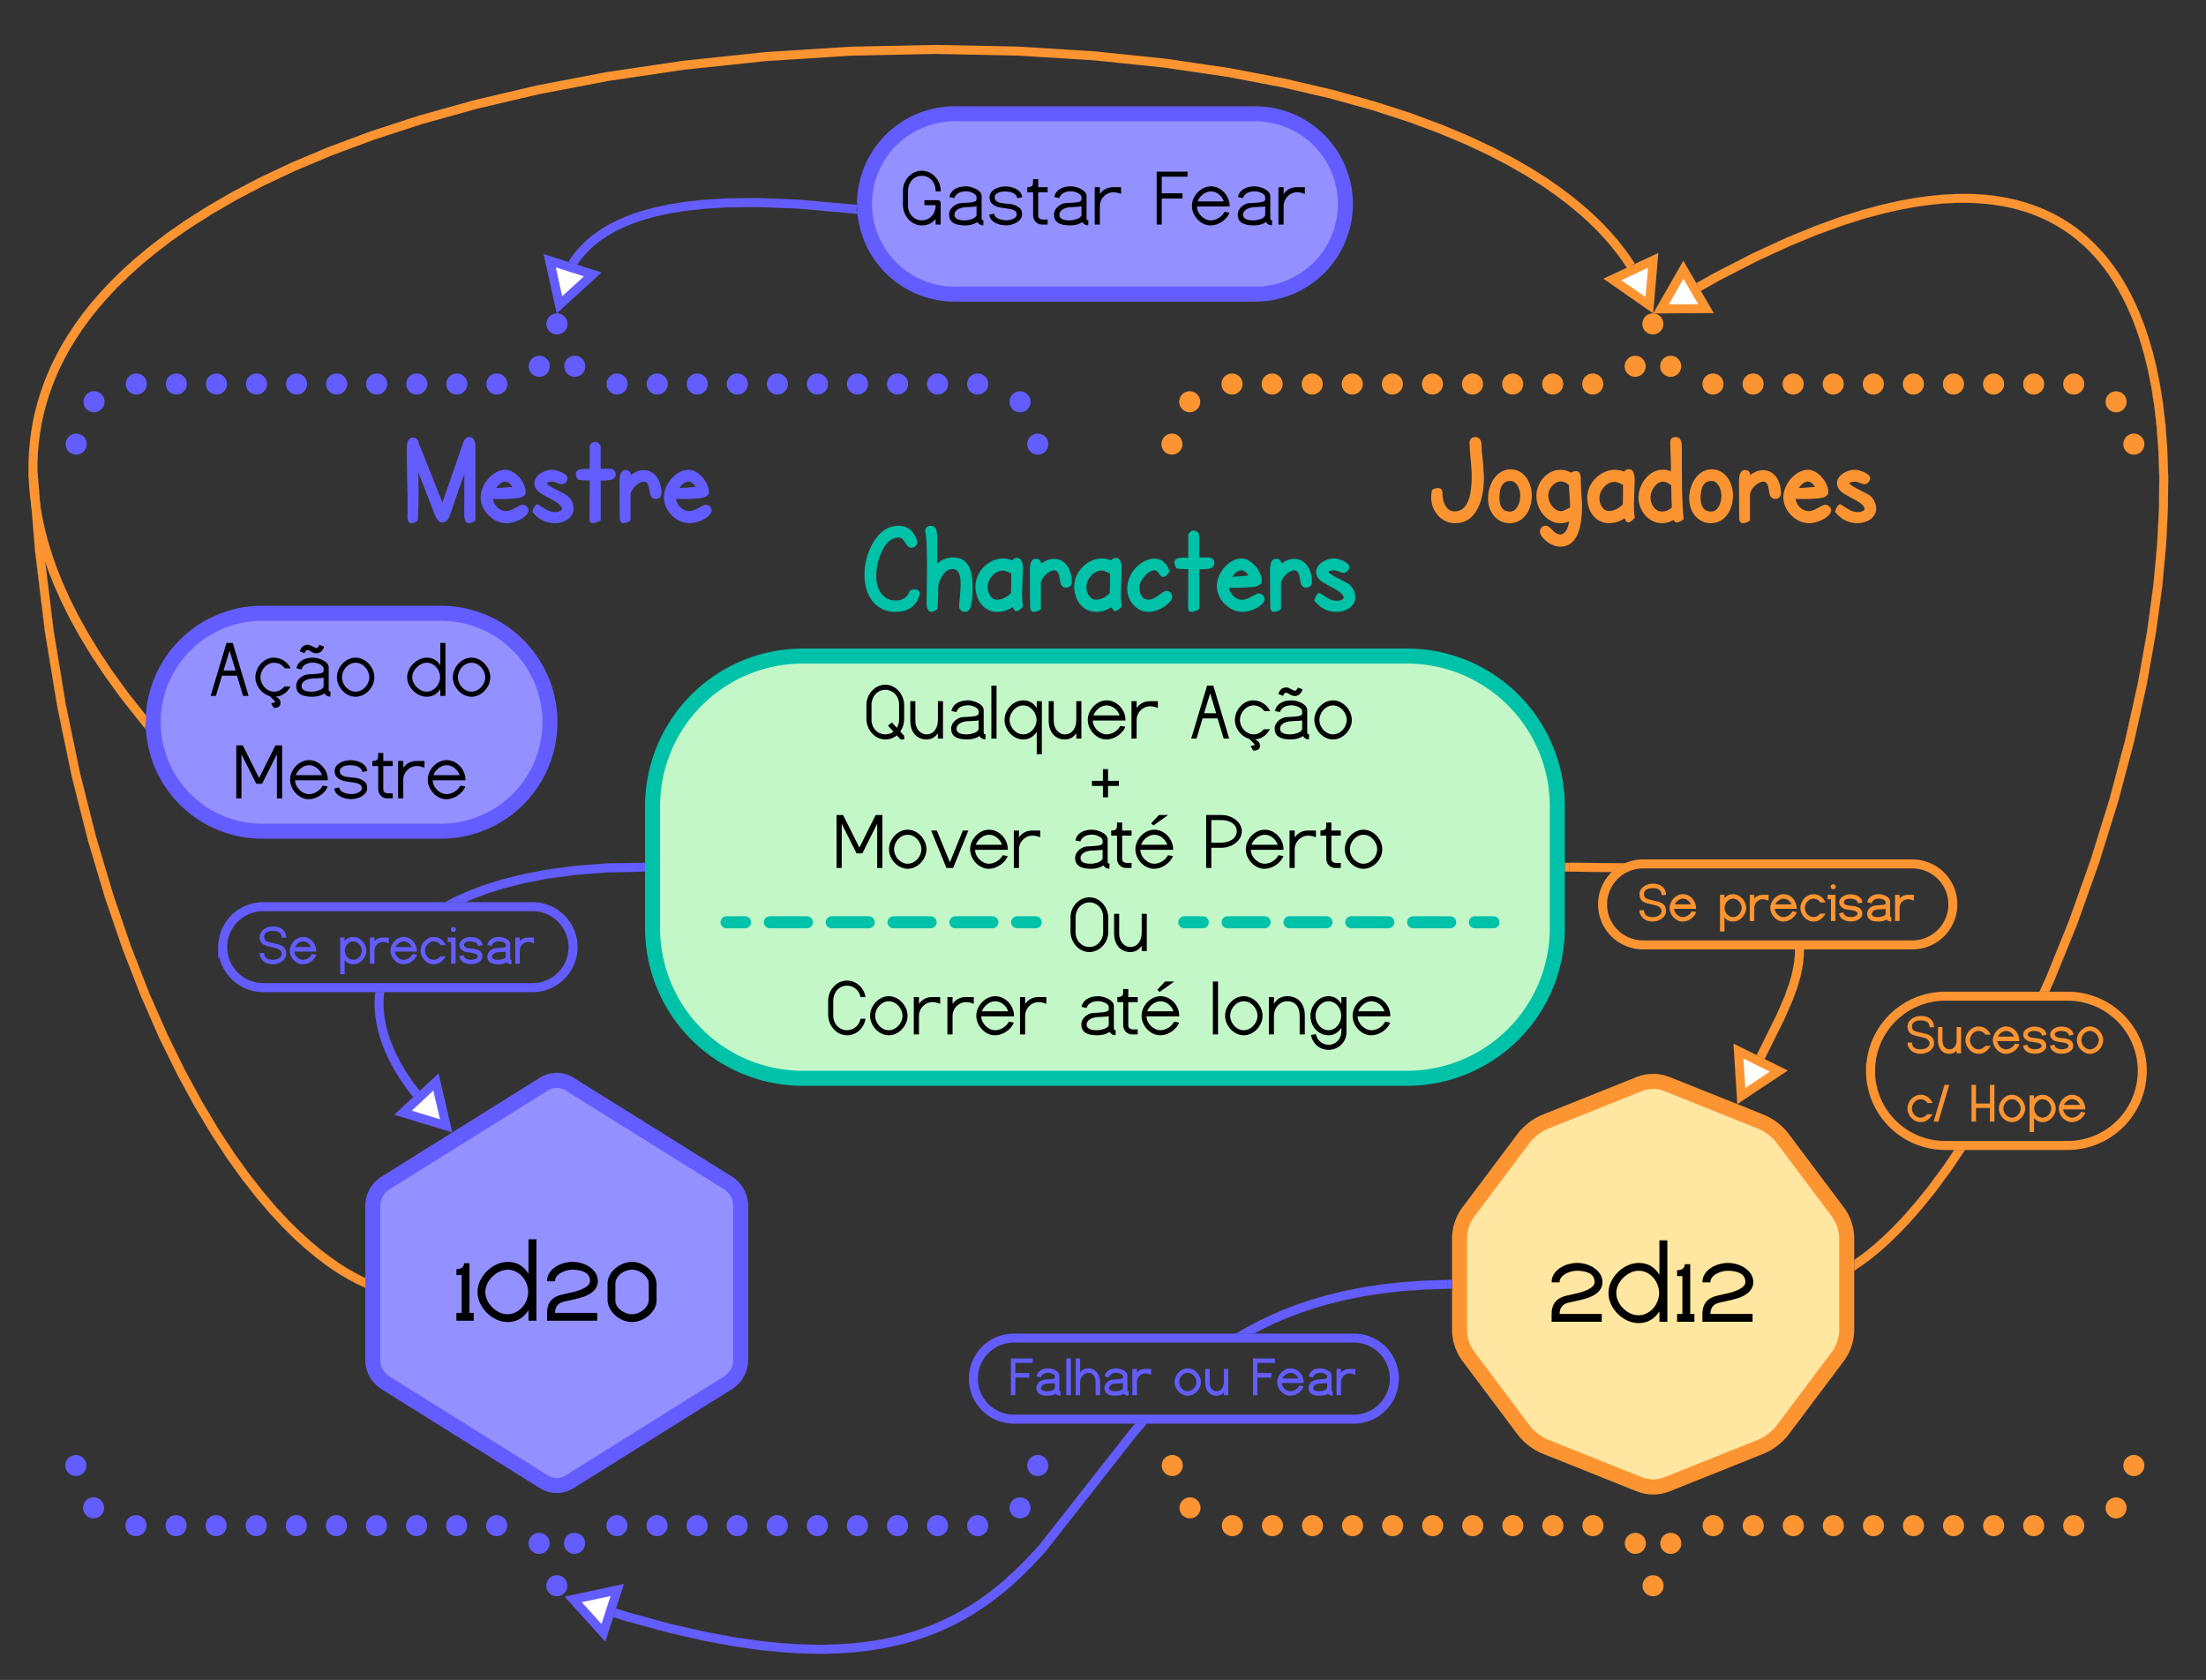 <svg xmlns="http://www.w3.org/2000/svg" xmlns:xlink="http://www.w3.org/1999/xlink" xmlns:lucid="lucid" width="734" height="559"><rect width="100%" height="100%" fill="#333333" stroke="none"/><g transform="translate(-1251 -808)" lucid:page-tab-id="0_0"><path d="M1276.24 1299.15a3.5 3.5 0 0 1-3.5-3.5 3.5 3.5 0 0 1 3.5-3.5 3.5 3.5 0 0 1 3.5 3.5 3.5 3.5 0 0 1-3.5 3.5m5.9 14.08a3.5 3.5 0 0 1-3.5-3.5 3.5 3.5 0 0 1 3.5-3.5 3.5 3.5 0 0 1 3.5 3.5 3.5 3.5 0 0 1-3.5 3.5m14.1 5.92a3.5 3.5 0 0 1-3.5-3.5 3.5 3.5 0 0 1 3.5-3.5 3.5 3.5 0 0 1 3.5 3.5 3.5 3.5 0 0 1-3.5 3.5m13.34 0a3.5 3.5 0 0 1-3.5-3.5 3.5 3.5 0 0 1 3.5-3.5 3.5 3.5 0 0 1 3.5 3.5 3.5 3.5 0 0 1-3.5 3.5m13.33 0a3.5 3.5 0 0 1-3.5-3.5 3.5 3.5 0 0 1 3.5-3.5 3.5 3.5 0 0 1 3.5 3.5 3.5 3.5 0 0 1-3.5 3.5m13.34 0a3.5 3.5 0 0 1-3.5-3.5 3.5 3.5 0 0 1 3.5-3.5 3.5 3.5 0 0 1 3.5 3.5 3.5 3.5 0 0 1-3.5 3.5m13.34 0a3.5 3.5 0 0 1-3.5-3.5 3.5 3.5 0 0 1 3.5-3.5 3.5 3.5 0 0 1 3.5 3.5 3.5 3.5 0 0 1-3.5 3.5m13.33 0a3.5 3.5 0 0 1-3.5-3.5 3.5 3.5 0 0 1 3.5-3.5 3.5 3.5 0 0 1 3.5 3.5 3.5 3.5 0 0 1-3.5 3.5m13.34 0a3.5 3.5 0 0 1-3.5-3.5 3.5 3.5 0 0 1 3.5-3.5 3.5 3.5 0 0 1 3.5 3.5 3.5 3.5 0 0 1-3.5 3.5m13.34 0a3.5 3.5 0 0 1-3.5-3.5 3.5 3.5 0 0 1 3.5-3.5 3.5 3.5 0 0 1 3.5 3.5 3.5 3.5 0 0 1-3.5 3.5m13.33 0a3.5 3.5 0 0 1-3.5-3.5 3.5 3.5 0 0 1 3.5-3.5 3.5 3.5 0 0 1 3.5 3.5 3.5 3.5 0 0 1-3.5 3.5m13.34 0a3.5 3.5 0 0 1-3.5-3.5 3.5 3.5 0 0 1 3.5-3.5 3.5 3.5 0 0 1 3.5 3.5 3.5 3.5 0 0 1-3.5 3.5m14.1 5.9a3.5 3.5 0 0 1-3.5-3.5 3.5 3.5 0 0 1 3.5-3.5 3.5 3.5 0 0 1 3.5 3.5 3.5 3.5 0 0 1-3.5 3.5m5.9 14.1a3.5 3.5 0 0 1-3.5-3.5 3.5 3.5 0 0 1 3.5-3.5 3.5 3.5 0 0 1 3.5 3.5 3.5 3.5 0 0 1-3.5 3.5m5.9-14.1a3.5 3.5 0 0 1-3.5-3.5 3.5 3.5 0 0 1 3.5-3.5 3.5 3.5 0 0 1 3.5 3.5 3.5 3.5 0 0 1-3.5 3.5m14.1-5.9a3.5 3.5 0 0 1-3.5-3.5 3.5 3.5 0 0 1 3.5-3.5 3.5 3.5 0 0 1 3.5 3.5 3.5 3.5 0 0 1-3.5 3.5m13.34 0a3.5 3.5 0 0 1-3.5-3.5 3.5 3.5 0 0 1 3.5-3.5 3.5 3.5 0 0 1 3.5 3.5 3.5 3.5 0 0 1-3.5 3.5m13.33 0a3.5 3.5 0 0 1-3.5-3.5 3.5 3.5 0 0 1 3.5-3.5 3.5 3.5 0 0 1 3.5 3.5 3.5 3.5 0 0 1-3.5 3.5m13.34 0a3.5 3.5 0 0 1-3.5-3.5 3.5 3.5 0 0 1 3.5-3.5 3.5 3.5 0 0 1 3.5 3.5 3.5 3.5 0 0 1-3.5 3.5m13.34 0a3.5 3.5 0 0 1-3.5-3.5 3.5 3.5 0 0 1 3.5-3.5 3.5 3.5 0 0 1 3.5 3.5 3.5 3.5 0 0 1-3.5 3.5m13.33 0a3.5 3.5 0 0 1-3.5-3.5 3.5 3.5 0 0 1 3.5-3.5 3.5 3.5 0 0 1 3.5 3.5 3.5 3.5 0 0 1-3.5 3.5m13.34 0a3.5 3.5 0 0 1-3.5-3.5 3.5 3.5 0 0 1 3.5-3.5 3.5 3.5 0 0 1 3.5 3.5 3.5 3.5 0 0 1-3.5 3.5m13.34 0a3.5 3.5 0 0 1-3.5-3.5 3.5 3.5 0 0 1 3.5-3.5 3.5 3.5 0 0 1 3.5 3.5 3.5 3.5 0 0 1-3.5 3.5m13.33 0a3.5 3.5 0 0 1-3.5-3.5 3.5 3.5 0 0 1 3.5-3.5 3.5 3.5 0 0 1 3.5 3.5 3.5 3.5 0 0 1-3.5 3.5m13.34 0a3.5 3.5 0 0 1-3.5-3.5 3.5 3.5 0 0 1 3.5-3.5 3.5 3.5 0 0 1 3.5 3.5 3.5 3.5 0 0 1-3.5 3.5m14.1-5.9a3.5 3.5 0 0 1-3.5-3.5 3.5 3.5 0 0 1 3.5-3.5 3.5 3.5 0 0 1 3.5 3.5 3.5 3.5 0 0 1-3.5 3.5m5.9-14.1a3.5 3.5 0 0 1-3.5-3.5 3.5 3.5 0 0 1 3.5-3.5 3.5 3.5 0 0 1 3.5 3.5 3.5 3.5 0 0 1-3.5 3.5m0 0a3.5 3.5 0 0 1-3.5-3.5 3.5 3.5 0 0 1 3.5-3.5 3.5 3.5 0 0 1 3.5 3.5 3.5 3.5 0 0 1-3.5 3.5m0-339.87a3.5 3.5 0 0 1-3.5-3.5 3.5 3.5 0 0 1 3.5-3.5 3.5 3.5 0 0 1 3.5 3.5 3.5 3.5 0 0 1-3.5 3.5m-5.9-14.08a3.5 3.5 0 0 1-3.5-3.5 3.5 3.5 0 0 1 3.5-3.5 3.5 3.5 0 0 1 3.5 3.5 3.5 3.5 0 0 1-3.5 3.5m-14.1-5.92a3.5 3.5 0 0 1-3.5-3.5 3.5 3.5 0 0 1 3.5-3.5 3.5 3.5 0 0 1 3.5 3.5 3.5 3.5 0 0 1-3.5 3.5m-13.33 0a3.5 3.5 0 0 1-3.5-3.5 3.5 3.5 0 0 1 3.5-3.5 3.5 3.5 0 0 1 3.5 3.5 3.5 3.5 0 0 1-3.5 3.5m-13.32 0a3.5 3.5 0 0 1-3.5-3.5 3.5 3.5 0 0 1 3.5-3.5 3.5 3.5 0 0 1 3.5 3.5 3.5 3.5 0 0 1-3.5 3.5m-13.34 0a3.5 3.5 0 0 1-3.5-3.5 3.5 3.5 0 0 1 3.5-3.5 3.5 3.5 0 0 1 3.5 3.5 3.5 3.5 0 0 1-3.5 3.5m-13.33 0a3.5 3.5 0 0 1-3.5-3.5 3.5 3.5 0 0 1 3.5-3.5 3.5 3.5 0 0 1 3.5 3.5 3.5 3.5 0 0 1-3.5 3.5m-13.32 0a3.5 3.5 0 0 1-3.5-3.5 3.5 3.5 0 0 1 3.5-3.5 3.5 3.5 0 0 1 3.5 3.5 3.5 3.5 0 0 1-3.5 3.5m-13.34 0a3.5 3.5 0 0 1-3.5-3.5 3.5 3.5 0 0 1 3.5-3.5 3.5 3.5 0 0 1 3.5 3.5 3.5 3.5 0 0 1-3.5 3.5m-13.33 0a3.5 3.5 0 0 1-3.5-3.5 3.5 3.5 0 0 1 3.5-3.5 3.5 3.5 0 0 1 3.5 3.5 3.5 3.5 0 0 1-3.5 3.5m-13.32 0a3.5 3.5 0 0 1-3.5-3.5 3.5 3.5 0 0 1 3.5-3.5 3.5 3.5 0 0 1 3.5 3.5 3.5 3.5 0 0 1-3.5 3.5m-13.34 0a3.5 3.5 0 0 1-3.5-3.5 3.5 3.5 0 0 1 3.5-3.5 3.5 3.5 0 0 1 3.5 3.5 3.5 3.5 0 0 1-3.5 3.5m-14.08-5.9a3.5 3.5 0 0 1-3.5-3.5 3.5 3.5 0 0 1 3.5-3.5 3.5 3.5 0 0 1 3.5 3.5 3.5 3.5 0 0 1-3.5 3.5m-5.92-14.1a3.5 3.5 0 0 1-3.5-3.5 3.5 3.5 0 0 1 3.5-3.5 3.5 3.5 0 0 1 3.5 3.5 3.5 3.5 0 0 1-3.5 3.5m-5.9 14.1a3.5 3.5 0 0 1-3.5-3.5 3.5 3.5 0 0 1 3.5-3.5 3.5 3.5 0 0 1 3.5 3.5 3.5 3.5 0 0 1-3.5 3.5m-14.1 5.9a3.5 3.5 0 0 1-3.5-3.5 3.5 3.5 0 0 1 3.5-3.5 3.5 3.5 0 0 1 3.5 3.5 3.5 3.5 0 0 1-3.5 3.5m-13.33 0a3.5 3.5 0 0 1-3.5-3.5 3.5 3.5 0 0 1 3.5-3.5 3.5 3.5 0 0 1 3.5 3.5 3.5 3.5 0 0 1-3.5 3.5m-13.32 0a3.5 3.5 0 0 1-3.5-3.5 3.5 3.5 0 0 1 3.5-3.5 3.5 3.5 0 0 1 3.5 3.5 3.5 3.5 0 0 1-3.5 3.5m-13.34 0a3.5 3.5 0 0 1-3.5-3.5 3.5 3.5 0 0 1 3.5-3.5 3.5 3.5 0 0 1 3.5 3.5 3.5 3.5 0 0 1-3.5 3.5m-13.33 0a3.5 3.5 0 0 1-3.5-3.5 3.5 3.5 0 0 1 3.5-3.5 3.5 3.5 0 0 1 3.5 3.5 3.5 3.5 0 0 1-3.5 3.5m-13.32 0a3.5 3.5 0 0 1-3.5-3.5 3.5 3.5 0 0 1 3.5-3.5 3.5 3.5 0 0 1 3.5 3.5 3.5 3.5 0 0 1-3.5 3.5m-13.34 0a3.5 3.5 0 0 1-3.5-3.5 3.5 3.5 0 0 1 3.5-3.5 3.5 3.5 0 0 1 3.5 3.5 3.5 3.5 0 0 1-3.5 3.5m-13.33 0a3.5 3.5 0 0 1-3.5-3.5 3.5 3.5 0 0 1 3.5-3.5 3.5 3.5 0 0 1 3.5 3.5 3.5 3.5 0 0 1-3.5 3.5m-13.32 0a3.5 3.5 0 0 1-3.5-3.5 3.5 3.5 0 0 1 3.5-3.5 3.5 3.5 0 0 1 3.5 3.5 3.5 3.5 0 0 1-3.5 3.5m-13.34 0a3.5 3.5 0 0 1-3.5-3.5 3.5 3.5 0 0 1 3.5-3.5 3.5 3.5 0 0 1 3.5 3.5 3.5 3.5 0 0 1-3.5 3.5m-14.08 5.9a3.5 3.5 0 0 1-3.5-3.5 3.5 3.5 0 0 1 3.5-3.5 3.5 3.5 0 0 1 3.5 3.5 3.5 3.5 0 0 1-3.5 3.5m-5.92 14.1a3.5 3.5 0 0 1-3.5-3.5 3.5 3.5 0 0 1 3.5-3.5 3.5 3.5 0 0 1 3.5 3.5 3.5 3.5 0 0 1-3.5 3.5" fill="#635dff"/><path d="M1641.05 1299.15a3.5 3.5 0 0 1-3.5-3.5 3.5 3.5 0 0 1 3.5-3.5 3.5 3.5 0 0 1 3.5 3.5 3.5 3.5 0 0 1-3.5 3.5m5.9 14.08a3.5 3.5 0 0 1-3.5-3.5 3.5 3.5 0 0 1 3.5-3.5 3.5 3.5 0 0 1 3.5 3.5 3.5 3.5 0 0 1-3.5 3.5m14.1 5.92a3.5 3.5 0 0 1-3.5-3.5 3.5 3.5 0 0 1 3.5-3.5 3.5 3.5 0 0 1 3.5 3.5 3.5 3.5 0 0 1-3.5 3.5m13.34 0a3.5 3.5 0 0 1-3.5-3.5 3.5 3.5 0 0 1 3.5-3.5 3.5 3.5 0 0 1 3.5 3.5 3.5 3.5 0 0 1-3.5 3.5m13.32 0a3.5 3.5 0 0 1-3.5-3.5 3.5 3.5 0 0 1 3.5-3.5 3.5 3.5 0 0 1 3.5 3.5 3.5 3.5 0 0 1-3.5 3.5m13.33 0a3.5 3.5 0 0 1-3.5-3.5 3.5 3.5 0 0 1 3.5-3.5 3.5 3.5 0 0 1 3.5 3.5 3.5 3.5 0 0 1-3.5 3.5m13.34 0a3.5 3.5 0 0 1-3.5-3.5 3.5 3.5 0 0 1 3.5-3.5 3.5 3.5 0 0 1 3.5 3.5 3.5 3.5 0 0 1-3.5 3.5m13.32 0a3.5 3.5 0 0 1-3.5-3.5 3.5 3.5 0 0 1 3.5-3.5 3.5 3.5 0 0 1 3.5 3.5 3.5 3.5 0 0 1-3.5 3.5m13.33 0a3.5 3.5 0 0 1-3.5-3.5 3.5 3.5 0 0 1 3.5-3.5 3.5 3.5 0 0 1 3.5 3.5 3.5 3.5 0 0 1-3.5 3.5m13.34 0a3.5 3.5 0 0 1-3.5-3.5 3.5 3.5 0 0 1 3.5-3.5 3.5 3.5 0 0 1 3.5 3.5 3.5 3.5 0 0 1-3.5 3.5m13.32 0a3.5 3.5 0 0 1-3.5-3.5 3.5 3.5 0 0 1 3.5-3.5 3.5 3.5 0 0 1 3.5 3.5 3.5 3.5 0 0 1-3.5 3.5m13.33 0a3.5 3.5 0 0 1-3.5-3.5 3.5 3.5 0 0 1 3.5-3.5 3.5 3.5 0 0 1 3.5 3.5 3.5 3.5 0 0 1-3.5 3.5m14.1 5.9a3.5 3.5 0 0 1-3.5-3.5 3.5 3.5 0 0 1 3.5-3.5 3.5 3.5 0 0 1 3.5 3.5 3.5 3.5 0 0 1-3.5 3.5m5.9 14.1a3.5 3.5 0 0 1-3.5-3.5 3.5 3.5 0 0 1 3.5-3.5 3.5 3.5 0 0 1 3.5 3.5 3.5 3.5 0 0 1-3.5 3.5m5.9-14.1a3.5 3.5 0 0 1-3.5-3.5 3.5 3.5 0 0 1 3.5-3.5 3.5 3.5 0 0 1 3.5 3.5 3.5 3.5 0 0 1-3.5 3.5m14.1-5.9a3.5 3.5 0 0 1-3.5-3.5 3.5 3.5 0 0 1 3.5-3.5 3.5 3.5 0 0 1 3.5 3.5 3.5 3.5 0 0 1-3.5 3.5m13.34 0a3.5 3.5 0 0 1-3.5-3.5 3.5 3.5 0 0 1 3.5-3.5 3.5 3.5 0 0 1 3.5 3.5 3.5 3.5 0 0 1-3.5 3.5m13.32 0a3.5 3.5 0 0 1-3.5-3.5 3.5 3.5 0 0 1 3.5-3.5 3.5 3.5 0 0 1 3.5 3.5 3.5 3.5 0 0 1-3.5 3.5m13.33 0a3.5 3.5 0 0 1-3.5-3.5 3.5 3.5 0 0 1 3.5-3.5 3.5 3.5 0 0 1 3.5 3.5 3.5 3.5 0 0 1-3.5 3.5m13.34 0a3.5 3.5 0 0 1-3.5-3.5 3.5 3.5 0 0 1 3.5-3.5 3.5 3.5 0 0 1 3.5 3.5 3.5 3.5 0 0 1-3.5 3.5m13.32 0a3.5 3.5 0 0 1-3.5-3.5 3.5 3.5 0 0 1 3.5-3.5 3.5 3.5 0 0 1 3.5 3.5 3.5 3.5 0 0 1-3.5 3.5m13.33 0a3.5 3.5 0 0 1-3.5-3.5 3.5 3.5 0 0 1 3.5-3.5 3.5 3.5 0 0 1 3.5 3.5 3.5 3.5 0 0 1-3.5 3.5m13.34 0a3.5 3.5 0 0 1-3.5-3.5 3.5 3.5 0 0 1 3.5-3.5 3.5 3.5 0 0 1 3.5 3.5 3.5 3.5 0 0 1-3.5 3.5m13.32 0a3.5 3.5 0 0 1-3.5-3.5 3.5 3.5 0 0 1 3.5-3.5 3.5 3.5 0 0 1 3.5 3.5 3.5 3.5 0 0 1-3.5 3.5m13.33 0a3.5 3.5 0 0 1-3.5-3.5 3.5 3.5 0 0 1 3.5-3.5 3.5 3.5 0 0 1 3.5 3.5 3.5 3.5 0 0 1-3.5 3.5m14.1-5.9a3.5 3.5 0 0 1-3.5-3.5 3.5 3.5 0 0 1 3.5-3.5 3.5 3.5 0 0 1 3.5 3.5 3.5 3.5 0 0 1-3.5 3.5m5.9-14.1a3.5 3.5 0 0 1-3.5-3.5 3.5 3.5 0 0 1 3.5-3.5 3.5 3.5 0 0 1 3.5 3.5 3.5 3.5 0 0 1-3.5 3.5m0 0a3.5 3.5 0 0 1-3.5-3.5 3.5 3.5 0 0 1 3.5-3.5 3.5 3.5 0 0 1 3.5 3.5 3.5 3.5 0 0 1-3.5 3.5m0-339.87a3.5 3.5 0 0 1-3.5-3.5 3.5 3.5 0 0 1 3.5-3.5 3.5 3.5 0 0 1 3.5 3.5 3.5 3.5 0 0 1-3.5 3.5m-5.9-14.08a3.5 3.5 0 0 1-3.5-3.5 3.5 3.5 0 0 1 3.5-3.5 3.5 3.5 0 0 1 3.5 3.5 3.5 3.5 0 0 1-3.5 3.5m-14.1-5.92a3.5 3.5 0 0 1-3.5-3.5 3.5 3.5 0 0 1 3.5-3.5 3.5 3.5 0 0 1 3.5 3.5 3.5 3.5 0 0 1-3.5 3.5m-13.33 0a3.5 3.5 0 0 1-3.5-3.5 3.5 3.5 0 0 1 3.5-3.5 3.5 3.5 0 0 1 3.5 3.5 3.5 3.5 0 0 1-3.5 3.5m-13.33 0a3.5 3.5 0 0 1-3.5-3.5 3.5 3.5 0 0 1 3.5-3.5 3.5 3.5 0 0 1 3.5 3.5 3.5 3.5 0 0 1-3.5 3.5m-13.35 0a3.5 3.5 0 0 1-3.5-3.5 3.5 3.5 0 0 1 3.5-3.5 3.5 3.5 0 0 1 3.5 3.5 3.5 3.5 0 0 1-3.5 3.5m-13.33 0a3.5 3.5 0 0 1-3.5-3.5 3.5 3.5 0 0 1 3.5-3.5 3.5 3.5 0 0 1 3.5 3.5 3.5 3.5 0 0 1-3.5 3.5m-13.33 0a3.5 3.5 0 0 1-3.5-3.5 3.5 3.5 0 0 1 3.5-3.5 3.5 3.5 0 0 1 3.5 3.5 3.5 3.5 0 0 1-3.5 3.5m-13.35 0a3.5 3.5 0 0 1-3.5-3.5 3.5 3.5 0 0 1 3.5-3.5 3.5 3.5 0 0 1 3.5 3.5 3.5 3.5 0 0 1-3.5 3.5m-13.33 0a3.5 3.5 0 0 1-3.5-3.5 3.5 3.5 0 0 1 3.5-3.5 3.5 3.5 0 0 1 3.5 3.5 3.5 3.5 0 0 1-3.5 3.5m-13.33 0a3.5 3.5 0 0 1-3.5-3.5 3.5 3.5 0 0 1 3.5-3.5 3.5 3.5 0 0 1 3.5 3.5 3.5 3.5 0 0 1-3.5 3.5m-13.35 0a3.5 3.5 0 0 1-3.5-3.5 3.5 3.5 0 0 1 3.5-3.5 3.5 3.5 0 0 1 3.5 3.5 3.5 3.5 0 0 1-3.5 3.5m-14.08-5.9a3.5 3.5 0 0 1-3.5-3.5 3.5 3.5 0 0 1 3.5-3.5 3.5 3.5 0 0 1 3.5 3.5 3.5 3.5 0 0 1-3.5 3.5m-5.92-14.1a3.5 3.5 0 0 1-3.5-3.5 3.5 3.5 0 0 1 3.5-3.5 3.5 3.5 0 0 1 3.5 3.5 3.5 3.5 0 0 1-3.5 3.5m-5.9 14.1a3.5 3.5 0 0 1-3.5-3.5 3.5 3.5 0 0 1 3.5-3.5 3.5 3.5 0 0 1 3.5 3.5 3.5 3.5 0 0 1-3.5 3.5m-14.1 5.9a3.5 3.5 0 0 1-3.5-3.5 3.5 3.5 0 0 1 3.5-3.5 3.5 3.5 0 0 1 3.5 3.5 3.5 3.5 0 0 1-3.5 3.5m-13.33 0a3.5 3.5 0 0 1-3.5-3.5 3.5 3.5 0 0 1 3.5-3.5 3.5 3.5 0 0 1 3.5 3.5 3.5 3.5 0 0 1-3.5 3.5m-13.33 0a3.5 3.5 0 0 1-3.5-3.5 3.5 3.5 0 0 1 3.5-3.5 3.5 3.5 0 0 1 3.5 3.5 3.5 3.5 0 0 1-3.5 3.5m-13.35 0a3.5 3.5 0 0 1-3.5-3.5 3.5 3.5 0 0 1 3.5-3.5 3.5 3.5 0 0 1 3.5 3.5 3.5 3.5 0 0 1-3.5 3.5m-13.33 0a3.5 3.5 0 0 1-3.5-3.5 3.5 3.5 0 0 1 3.5-3.5 3.5 3.5 0 0 1 3.5 3.5 3.5 3.5 0 0 1-3.5 3.5m-13.33 0a3.5 3.5 0 0 1-3.5-3.5 3.5 3.5 0 0 1 3.5-3.5 3.5 3.5 0 0 1 3.5 3.5 3.5 3.5 0 0 1-3.5 3.5m-13.35 0a3.5 3.5 0 0 1-3.5-3.5 3.5 3.5 0 0 1 3.5-3.5 3.5 3.5 0 0 1 3.5 3.5 3.5 3.5 0 0 1-3.5 3.5m-13.33 0a3.5 3.5 0 0 1-3.5-3.5 3.5 3.5 0 0 1 3.5-3.5 3.5 3.5 0 0 1 3.5 3.5 3.5 3.5 0 0 1-3.5 3.5m-13.33 0a3.5 3.5 0 0 1-3.5-3.5 3.5 3.5 0 0 1 3.5-3.5 3.5 3.5 0 0 1 3.5 3.5 3.5 3.5 0 0 1-3.5 3.5m-13.35 0a3.5 3.5 0 0 1-3.5-3.5 3.5 3.5 0 0 1 3.5-3.5 3.5 3.5 0 0 1 3.5 3.5 3.5 3.5 0 0 1-3.5 3.5m-14.08 5.9a3.5 3.5 0 0 1-3.5-3.5 3.5 3.5 0 0 1 3.5-3.5 3.5 3.5 0 0 1 3.5 3.5 3.5 3.5 0 0 1-3.5 3.5m-5.92 14.1a3.5 3.5 0 0 1-3.5-3.5 3.5 3.5 0 0 1 3.5-3.5 3.5 3.5 0 0 1 3.5 3.5 3.5 3.5 0 0 1-3.5 3.5" fill="#fc9432"/><path d="M1862.45 1259.44a15 15 0 0 0 3-9v-30.25a15 15 0 0 0-3-9l-18.15-24.2a17.83 17.83 0 0 0-7.64-5.86l-30.97-12.4a12.5 12.5 0 0 0-9.3 0l-30.96 12.4a17.83 17.83 0 0 0-7.64 5.85l-18.15 24.2a15 15 0 0 0-3 9v30.24a15 15 0 0 0 3 9l18.15 24.2a17.83 17.83 0 0 0 7.64 5.86l30.97 12.4a12.5 12.5 0 0 0 9.3 0l30.96-12.4a17.83 17.83 0 0 0 7.64-5.86z" stroke="#fc9432" stroke-width="5" fill="#ffe6a1"/><use xlink:href="#a" transform="matrix(1,0,0,1,1736.653,1166.894) translate(29.256 80.922)"/><path d="M1851.2 1124.3l-.05 1.78-.18 2-.36 2.3-.58 2.68-.95 3.3-1.54 4.27-2.76 6.35-6.64 13.4-2.64-1.3 6.6-13.34 2.7-6.2 1.46-4.1.9-3.1.55-2.52.34-2.1.16-1.8.05-1.6-.02-.4h2.95zm-59.47-29.05l-.84.35-2 1.22-1.58 1.34-14.16-.13.02-2.95z" stroke="#fc9432" stroke-width=".05" fill="#fc9432"/><path d="M1773.22 1095.08l-.03 2.95-1.54-.02v-2.94z" fill="#fc9432"/><path stroke="#fc9432" stroke-width=".05" fill="#fc9432"/><path d="M1842.87 1164.4l-12.5 8.3-.94-14.96z" fill="#fff"/><path d="M1845.8 1164.2l-16.73 11.15-1.28-20.06zm-14.1 5.87l8.22-5.48-8.86-4.4z" stroke="#fc9432" stroke-width=".05" fill="#fc9432"/><path d="M1784.22 1108.94a13.47 13.47 0 0 1 13.47-13.47h89.6a13.47 13.47 0 0 1 13.48 13.47 13.47 13.47 0 0 1-13.47 13.47h-89.6a13.47 13.47 0 0 1-13.48-13.46z" stroke="#fc9432" stroke-width="3" fill-opacity="0"/><use xlink:href="#b" transform="matrix(1,0,0,1,1796.221,1099.468) translate(0 14.991)"/><use xlink:href="#c" transform="matrix(1,0,0,1,1796.221,1099.468) translate(26.597 14.991)"/><path d="M1900.22 1197.47l-5.13 6.96-4.6 5.7-4.12 4.7-3.7 3.87-3.32 3.2-3.02 2.7-2.75 2.22-2.52 1.88-1.05.72-1.67-2.43 1-.7 2.42-1.8 2.65-2.16 2.92-2.6 3.25-3.12 3.6-3.78 4.03-4.6 4.52-5.6 5.07-6.87 3.45-5.12h3.56zm8.17-324.87l3.23.23 3.03.34 2.86.45 2.7.54 2.57.62 2.43.7 2.34.8 2.24.84 2.17.93 2.1 1 2 1.07 1.96 1.15 1.9 1.23 1.85 1.3 1.8 1.4 1.78 1.5 1.74 1.6 1.7 1.7 1.68 1.8 1.66 1.95 1.63 2.1 1.6 2.25 1.6 2.43 1.55 2.63 1.54 2.85 1.5 3.13 1.5 3.4 1.44 3.74 1.4 4.12 1.33 4.56 1.26 5.08 1.15 5.68 1.02 6.38.85 7.2.6 8.13.32 9.26-.1 10.54-.6 12.03-1.27 13.67-2.1 15.46-3.06 17.26-4.17 18.9-5.34 20.1-6.42 20.62-7.23 20.24-7.68 18.95-1.6 3.5h-3.24l2.13-4.66 7.63-18.83 7.18-20.12 6.37-20.5 5.3-20 4.17-18.77 3.05-17.14 2.07-15.33 1.26-13.54.6-11.9.1-10.43-.32-9.14-.6-8.03-.83-7.07-1-6.25-1.14-5.56-1.22-4.97-1.3-4.45-1.35-4-1.4-3.63-1.44-3.3-1.47-3-1.48-2.74-1.5-2.5-1.5-2.34-1.55-2.15-1.55-1.98-1.58-1.86-1.6-1.72-1.6-1.62-1.66-1.5-1.66-1.4-1.7-1.34-1.77-1.23-1.8-1.17-1.84-1.08-1.9-1.02-1.98-.94-2.04-.88-2.12-.82-2.22-.74-2.33-.67-2.45-.6-2.58-.5-2.73-.43-2.9-.33-3.12-.22-3.34-.1-3.6.05-3.9.2-4.24.43-4.66.65-5.14.94-5.7 1.3-6.4 1.72-7.2 2.28-8.2 2.98-9.42 3.87-10.93 5.04-12.83 6.6-5.77 3.28-1.45-2.57 5.82-3.3 12.95-6.64 11.04-5.1 9.53-3.9 8.3-3.03 7.33-2.32 6.5-1.75 5.84-1.32 5.26-.97 4.78-.66 4.4-.43 4-.22 3.73-.05z" stroke="#fc9432" stroke-width=".05" fill="#fc9432"/><path d="M1870.06 1229.4l-2.1 1.44v-3.57l.43-.3z" fill="#fc9432"/><path stroke="#fc9432" stroke-width=".05" fill="#fc9432"/><path d="M1818.65 910.73l-15 .04 7.46-13z" fill="#fff"/><path d="M1821.2 912.2l-20.1.05 10-17.44zm-15-2.9l9.9-.03-4.98-8.56z" stroke="#fc9432" stroke-width=".05" fill="#fc9432"/><path d="M1873.4 1164.32a24.84 24.84 0 0 1 24.82-24.84h40.73a24.84 24.84 0 0 1 24.84 24.84 24.84 24.84 0 0 1-24.85 24.83h-40.73a24.84 24.84 0 0 1-24.83-24.84z" stroke="#fc9432" stroke-width="3" fill-opacity="0"/><use xlink:href="#d" transform="matrix(1,0,0,1,1885.39,1143.48) translate(0 14.991)"/><use xlink:href="#e" transform="matrix(1,0,0,1,1885.39,1143.48) translate(0 37.72)"/><use xlink:href="#f" transform="matrix(1,0,0,1,1885.39,1143.48) translate(21.12 37.72)"/><path d="M1468.13 1076.3a50 50 0 0 1 50-50h201.03a50 50 0 0 1 50 50v40.5a50 50 0 0 1-50 50h-201.03a50 50 0 0 1-50-50z" stroke="#00c2a8" stroke-width="5" fill="#c3f7c8"/><path d="M1528.23 1033.7a6 6 0 0 1 6-6h171.53a6 6 0 0 1 6 6v23.16a6 6 0 0 1-6 6h-171.53a6 6 0 0 1-6-6z" fill="none"/><use xlink:href="#g" transform="matrix(1,0,0,1,1528.234,1027.69) translate(10.312 26.074)"/><use xlink:href="#h" transform="matrix(1,0,0,1,1528.234,1027.69) translate(118.375 26.074)"/><path d="M1542.58 973.7a6 6 0 0 1 6-6h142.83a6 6 0 0 1 6 6v48a6 6 0 0 1-6 6H1548.6a6 6 0 0 1-6-6z" fill="none"/><use xlink:href="#i" transform="matrix(1,0,0,1,1542.583,967.69) translate(-4.863 43.232)"/><path d="M1378.75 1138.68l-.13 1.67-.03 1.73.05 1.8.17 1.85.3 1.94.42 2.05.58 2.17.76 2.3.98 2.46 1.22 2.65 1.53 2.88 1.9 3.13 2.37 3.43 1.86 2.4-2.33 1.82-1.92-2.48-2.45-3.56-2-3.26-1.6-3.02-1.3-2.8-1.02-2.63-.8-2.47-.63-2.33-.46-2.2-.3-2.12-.2-2.02-.07-1.96.04-1.9.15-1.83.03-.24h2.98zm85.4-40.64l-10.9.22-10.67.82-9.16 1.22-7.85 1.5-6.7 1.7-5.75 1.8-4.9 1.84-2.4 1.05h-6.72l3.62-1.86 4.37-1.93 5.06-1.9 5.9-1.85 6.87-1.72 8-1.54 9.34-1.26 10.84-.83 11-.2z" stroke="#635dff" stroke-width=".05" fill="#635dff"/><path d="M1465.63 1098l-1.5.04-.07-2.94 1.57-.04z" fill="#635dff"/><path stroke="#635dff" stroke-width=".05" fill="#635dff"/><path d="M1399.44 1182.63l-14.35-4.4 10.96-10.22z" fill="#fff"/><path d="M1401.45 1184.78l-19.23-5.87 14.7-13.7zm-13.48-7.2l9.46 2.9-2.23-9.65z" stroke="#635dff" stroke-width=".05" fill="#635dff"/><path d="M1325.1 1123.16a13.47 13.47 0 0 1 13.48-13.47h89.62a13.47 13.47 0 0 1 13.47 13.46 13.47 13.47 0 0 1-13.47 13.47h-89.62a13.47 13.47 0 0 1-13.47-13.47z" stroke="#635dff" stroke-width="3" fill-opacity="0"/><use xlink:href="#j" transform="matrix(1,0,0,1,1337.11,1113.689) translate(0 14.991)"/><use xlink:href="#k" transform="matrix(1,0,0,1,1337.11,1113.689) translate(26.597 14.991)"/><path d="M1440.48 1168.7a8 8 0 0 0-8.48 0l-52.72 32.94a9.02 9.02 0 0 0-4.24 7.65v51.2a9.02 9.02 0 0 0 4.24 7.64l52.72 32.95a8 8 0 0 0 8.48 0l52.72-32.96a9.02 9.02 0 0 0 4.24-7.65v-51.2a9.02 9.02 0 0 0-4.24-7.66z" stroke="#635dff" stroke-width="5" fill="#9391ff"/><use xlink:href="#l" transform="matrix(1,0,0,1,1375.042,1166.044) translate(26.754 81.422)"/><path d="M1319.58 944.17a6 6 0 0 1 6-6h221.33a6 6 0 0 1 6 6v48a6 6 0 0 1-6 6H1325.6a6 6 0 0 1-6-6z" fill="none"/><use xlink:href="#m" transform="matrix(1,0,0,1,1319.576,938.174) translate(65.34 43.232)"/><path d="M1684.4 944.17a6 6 0 0 1 6-6h221.32a6 6 0 0 1 6 6v48a6 6 0 0 1-6 6H1690.4a6 6 0 0 1-6-6z" fill="none"/><use xlink:href="#n" transform="matrix(1,0,0,1,1684.386,938.174) translate(42.635 43.232)"/><path d="M1583.82 1055.4a6 6 0 0 1 6-6h57.02a6 6 0 0 1 6 6v23.18a6 6 0 0 1-6 6h-57.02a6 6 0 0 1-6-6z" fill="none"/><use xlink:href="#o" transform="matrix(1,0,0,1,1583.818,1049.402) translate(29.96 26.074)"/><path d="M1534.5 877.5l-18.17-1.6-13.53-.52-10.06.12-7.83.5-6.27.7-5.17.85-4.33.94-3.68 1-3.17 1-2.77 1.07-2.42 1.07-2.17 1.08-1.92 1.1-1.74 1.1-1.58 1.1-1.44 1.14-1.32 1.14-1.2 1.17-1.12 1.18-1.04 1.2-.95 1.26-.9 1.3-.24.37" stroke="#635dff" stroke-width="3" stroke-linejoin="round" fill="none"/><path d="M1536.12 876.16l-.18 2.2h.4l.06.8-2.06-.2.26-2.93z" stroke="#635dff" stroke-width=".05" fill="#635dff"/><path d="M1437.15 909.42l-3.24-14.65 14.32 4.53z" stroke="#635dff" stroke-width="3" fill="#fff"/><path d="M1301.98 1048.32a36.25 36.25 0 0 1 36.26-36.25h59.5a36.25 36.25 0 0 1 36.24 36.25 36.25 36.25 0 0 1-36.25 36.26h-59.5a36.25 36.25 0 0 1-36.25-36.26z" stroke="#635dff" stroke-width="5" fill="#9391ff"/><use xlink:href="#p" transform="matrix(1,0,0,1,1306.984,1017.07) translate(13.355 22.487)"/><use xlink:href="#q" transform="matrix(1,0,0,1,1306.984,1017.07) translate(79.514 22.487)"/><use xlink:href="#r" transform="matrix(1,0,0,1,1306.984,1017.07) translate(21.702 56.581)"/><path d="M1298.54 1047.14l-5.7-7.18-5.54-7.6-4.64-6.97-3.9-6.43-3.28-5.95-2.76-5.55-2.32-5.2-1.95-4.9-1.6-4.63-1.35-4.4-1.08-4.2-.86-4.02-.65-3.87-.47-3.73-.3-3.6-.15-3.52v-3.43l.13-3.36.3-3.28.4-3.24.54-3.2.67-3.18.82-3.16.95-3.15 1.1-3.15 1.24-3.16 1.42-3.2 1.6-3.2 1.76-3.23 2-3.28 2.2-3.35 2.48-3.4 2.76-3.5 3.1-3.57 3.43-3.68 3.87-3.78 4.33-3.9 4.9-4.05 5.5-4.2 6.25-4.33 7.1-4.5 8.08-4.68 9.25-4.84 10.6-5 12.17-5.1 13.97-5.2 16.02-5.22 18.28-5.1 20.72-4.87 23.15-4.43 25.4-3.76 27.2-2.87 28.2-1.8 28.3-.6 27.42.55 25.7 1.6 23.42 2.43 20.9 3.07 18.38 3.5 16 3.72 13.86 3.85 11.98 3.87 10.35 3.84 8.96 3.76 7.8 3.66 6.78 3.54 5.95 3.42 5.22 3.3 4.6 3.2 4.08 3.1 3.6 2.97 3.24 2.9 2.87 2.8 2.57 2.75 2.32 2.68 2.07 2.62 1.87 2.56 1.55 2.33" stroke="#fc9432" stroke-width="3" stroke-linejoin="round" fill="none"/><path d="M1299.67 1050.82v.14l-.1-.14zm-.36-.34l-1.94-2.45 2.28-1.82z" stroke="#fc9432" stroke-width=".05" fill="#fc9432"/><path d="M1799.78 909.56l-12.3-8.58 13.58-6.36z" stroke="#fc9432" stroke-width="3" fill="#fff"/><path d="M1538.65 875.87a30 30 0 0 1 30-30h100a30 30 0 0 1 30 30 30 30 0 0 1-30 30h-100a30 30 0 0 1-30-30z" stroke="#635dff" stroke-width="5" fill="#9391ff"/><use xlink:href="#s" transform="matrix(1,0,0,1,1543.648,850.867) translate(7.044 31.862)"/><use xlink:href="#t" transform="matrix(1,0,0,1,1543.648,850.867) translate(91.25 31.862)"/><path d="M1490.73 1080.88a6 6 0 0 1 6-6h246.53a6 6 0 0 1 6 6v68a6 6 0 0 1-6 6h-246.53a6 6 0 0 1-6-6z" fill="none"/><use xlink:href="#u" transform="matrix(1,0,0,1,1490.735,1074.879) translate(37.675 21.925)"/><use xlink:href="#v" transform="matrix(1,0,0,1,1490.735,1074.879) translate(116.729 21.925)"/><use xlink:href="#w" transform="matrix(1,0,0,1,1490.735,1074.879) translate(160.654 21.925)"/><use xlink:href="#x" transform="matrix(1,0,0,1,1490.735,1074.879) translate(115.713 49.626)"/><use xlink:href="#y" transform="matrix(1,0,0,1,1490.735,1074.879) translate(35.079 77.327)"/><use xlink:href="#v" transform="matrix(1,0,0,1,1490.735,1074.879) translate(118.779 77.327)"/><use xlink:href="#z" transform="matrix(1,0,0,1,1490.735,1074.879) translate(162.705 77.327)"/><path d="M1492.73 1114.88h6.18m8.23 0h12.35m8.23 0h12.35m8.23 0h12.34m8.23 0h12.34m8.22 0h6.17M1645.04 1114.88h6.17m8.24 0h12.34m8.23 0h12.35m8.23 0h12.35m8.22 0h12.35m8.22 0h6.18" stroke="#00c2a8" stroke-width="4" stroke-linecap="round" fill="none"/><path d="M1265.54 990.9l3.27 26.8 4.1 24.9 4.78 22.97 5.3 21.05 5.7 19.14 5.92 17.25 6.03 15.45 6.03 13.7 5.92 12.07 5.75 10.56 5.5 9.2 5.25 7.96 4.95 6.88 4.64 5.9 4.34 5.1 4.06 4.34 3.78 3.73 3.5 3.18 3.27 2.73 3.06 2.34 2.83 2 2.64 1.7 2.5 1.44 2.32 1.23.86.42-1.27 2.66-.92-.44-2.44-1.3-2.6-1.5-2.75-1.76-2.94-2.06-3.13-2.4-3.36-2.82-3.6-3.27-3.85-3.8-4.14-4.46-4.4-5.17-4.73-6-5.02-6.98-5.3-8.07-5.58-9.3-5.8-10.68-6-12.18-6.06-13.82-6.07-15.55-5.96-17.37-5.72-19.26-5.34-21.17-4.8-23.1-4.12-25.02-3.28-26.9-1.96-24 2.94-.23z" stroke="#fc9432" stroke-width=".05" fill="#fc9432"/><path d="M1372.54 1233.26v3.27l-2.02-.97 1.27-2.66z" fill="#fc9432"/><path stroke="#fc9432" stroke-width=".05" fill="#fc9432"/><path d="M1263.58 967l-2.94.25-.12-1.53 2.94-.24z" stroke="#fc9432" stroke-width=".05" fill="#fc9432"/><path d="M1629 1285.9l-30.16 38.4-4.3 4.64-3.76 3.73-3.45 3.15-3.27 2.74-3.16 2.42-3.1 2.18-3.05 1.97-3.07 1.8-3.1 1.64-3.14 1.5-3.23 1.38-3.32 1.26-3.46 1.16-3.6 1.03-3.82.9-4.04.8-4.3.67-4.64.5-5.04.36-5.5.15-6.07-.1-6.77-.38-7.64-.76-8.74-1.24-10.13-1.88-11.93-2.73-14.33-3.92-3.82-1.22.9-2.8 3.75 1.18 14.22 3.9 11.8 2.7 10 1.85 8.62 1.2 7.52.76 6.66.38 5.95.1 5.37-.16 4.9-.34 4.53-.5 4.18-.64 3.92-.77 3.7-.9 3.5-1 3.33-1.1 3.2-1.2 3.12-1.35 3.04-1.45 3-1.58 2.94-1.73 2.96-1.9 3-2.1 3.05-2.36 3.18-2.66 3.36-3.07 3.67-3.64 4.2-4.52 30.13-38.34 2-2.35h3.87zm103.7-49.07l-7.03.2-7.6.5-6.9.78-6.28.97-5.8 1.14-5.36 1.3-5 1.43-4.72 1.57-4.47 1.7-4.27 1.8-4.1 1.97-2.96 1.57h-5.93l3.47-2.04 4.08-2.16 4.2-2 4.4-1.9 4.58-1.72 4.83-1.6 5.13-1.47 5.48-1.32 5.9-1.16 6.4-1 7.02-.76 7.73-.53 7.08-.18z" stroke="#635dff" stroke-width=".05" fill="#635dff"/><path d="M1734.15 1236.8l-1.5.04-.08-2.95 1.58-.06z" fill="#635dff"/><path stroke="#635dff" stroke-width=".05" fill="#635dff"/><path d="M1451.76 1351.33l-10.05-11.14 14.68-3.15z" fill="#fff"/><path d="M1452.38 1354.2l-13.48-14.92 19.67-4.2zm-7.86-13.1l6.62 7.34 3.05-9.4z" stroke="#635dff" stroke-width=".05" fill="#635dff"/><path d="M1574.88 1266.7a13.47 13.47 0 0 1 13.47-13.46h113.1a13.47 13.47 0 0 1 13.48 13.47 13.47 13.47 0 0 1-13.47 13.5h-113.1a13.47 13.47 0 0 1-13.48-13.5z" stroke="#635dff" stroke-width="3" fill-opacity="0"/><g><use xlink:href="#A" transform="matrix(1,0,0,1,1586.88,1257.245) translate(0 14.991)"/><use xlink:href="#B" transform="matrix(1,0,0,1,1586.88,1257.245) translate(54.679 14.991)"/><use xlink:href="#C" transform="matrix(1,0,0,1,1586.88,1257.245) translate(80.538 14.991)"/></g><defs><path d="M494-979c203 0 420 127 420 319 0 109-70 192-210 251-53 22-170 52-351 90-101 22-152 85-152 189h701V0H68v-130c0-167 83-269 250-305 133-28 223-50 271-67 129-45 194-97 194-158 0-133-117-186-288-189-126-2-301 76-294 193H69c-7-196 219-323 425-323" id="D"/><path d="M-2-478c0-256 249-501 505-501 147 0 261 65 343 196v-572h132V0H846v-174C761-43 645 22 498 22 243 22-2-223-2-478zm843 0c0-191-151-371-338-371S128-665 128-478s183 370 370 370c188 0 343-180 343-370" id="E"/><path d="M53-760v-98c81 0 124-33 128-99h90v827h70V0H53v-130h88v-630H53" id="F"/><g id="a"><use transform="matrix(0.02,0,0,0.02,0,0)" xlink:href="#D"/><use transform="matrix(0.02,0,0,0.02,20.312,0)" xlink:href="#E"/><use transform="matrix(0.02,0,0,0.02,42.051,0)" xlink:href="#F"/><use transform="matrix(0.02,0,0,0.02,50.176,0)" xlink:href="#D"/></g><path fill="#fc9432" d="M32-990c0-232 243-390 485-390 230 0 384 80 460 242 25 53 37 112 37 177H848c0-169-110-254-331-254-175 0-321 66-320 224 0 68 25 124 82 157 72 43 313 83 425 114 184 50 303 136 310 344 8 234-251 397-495 397C251 21 32-142 31-398h166c5 169 112 254 321 254 161 0 330-78 330-223 0-98-70-169-211-207-131-36-266-59-393-103C99-727 32-841 32-990" id="G"/><path fill="#fc9432" d="M816-616c-46-109-154-210-294-210-133 0-258 109-301 210h595zM31-484c0-260 230-507 491-507 282 0 495 254 487 541H196c10 148 163 311 326 306 147-5 277-104 326-215l166 28C947-150 753 16 522 21 260 27 31-223 31-484" id="H"/><g id="b"><use transform="matrix(0.009,0,0,0.009,0,0)" xlink:href="#G"/><use transform="matrix(0.009,0,0,0.009,10.026,0)" xlink:href="#H"/></g><path fill="#fc9432" d="M223-484c0 174 142 340 313 340 169 0 319-168 319-340 0-174-147-342-319-342-173 0-313 166-313 342zm798 0c0 261-225 505-485 505-129 0-235-50-318-149v516H53V-970h165v128c83-99 189-149 318-149 260 0 485 246 485 507" id="I"/><path fill="#fc9432" d="M535-805c-177 0-317 145-317 321V0H51v-970h167v134c85-89 189-134 310-134h218v218c-83-35-153-53-211-53" id="J"/><path fill="#fc9432" d="M30-484c0-265 224-507 485-507 196 0 345 102 446 305H770c-63-93-148-140-255-140-177 0-319 167-319 342 0 176 146 340 319 340 93 0 176-43 249-128h193C846-77 699 21 515 21 254 21 30-224 30-484" id="K"/><path fill="#fc9432" d="M233-1172c-50 0-96-44-96-94 0-49 46-93 96-93s96 43 96 93c0 52-44 94-96 94zM26-970h289V0H150v-805H26v-165" id="L"/><path fill="#fc9432" d="M68-580C-45-823 215-987 454-987c229 0 422 106 446 301l-161 34c-17-73-62-125-139-149-121-38-274-36-352 29-25 21-38 44-38 71 0 66 59 112 178 131 86 13 176 12 261 32 115 27 244 96 244 266 0 81-40 141-102 191C645 38 359 49 192-49 101-102 48-180 33-282l163-35c5 118 149 172 287 172 93 0 238-46 238-127 0-45-37-74-103-103-48-21-337-53-386-71-61-22-144-92-164-134" id="M"/><path fill="#fc9432" d="M484-144c91 0 275-43 275-120v-184c-54 18-283 13-339 27-84 21-172 73-172 157 0 80 79 120 236 120zm27-847c168 0 413 106 413 260v563c0 15 16 23 48 26-4 64-6 118-6 163-81-4-138-29-172-76-80 51-181 76-304 76C213 21 75-75 75-266c0-155 132-276 270-302-15-8 340-16 395-49 13-7 20-20 21-39-1 24-2 8-2-49 0-71-154-124-234-124-152 0-248 58-288 173L79-690c32-191 203-301 432-301" id="N"/><g id="c"><use transform="matrix(0.009,0,0,0.009,0,0)" xlink:href="#I"/><use transform="matrix(0.009,0,0,0.009,9.922,0)" xlink:href="#J"/><use transform="matrix(0.009,0,0,0.009,16.927,0)" xlink:href="#H"/><use transform="matrix(0.009,0,0,0.009,26.953,0)" xlink:href="#K"/><use transform="matrix(0.009,0,0,0.009,36.05,0)" xlink:href="#L"/><use transform="matrix(0.009,0,0,0.009,39.783,0)" xlink:href="#M"/><use transform="matrix(0.009,0,0,0.009,48.75,0)" xlink:href="#N"/><use transform="matrix(0.009,0,0,0.009,58.264,0)" xlink:href="#J"/></g><path fill="#fc9432" d="M470-144c172 0 264-158 264-340v-486h165V0H734v-96C656-18 568 21 470 21 202 21 46-186 46-463v-507h165v507c-4 167 99 319 259 319" id="O"/><path fill="#fc9432" d="M838-484c0-173-151-342-322-342-177 0-319 167-319 342 0 176 146 340 319 340 171 0 322-167 322-340zm-807 0c0-265 224-507 485-507 260 0 487 246 487 507 0 260-229 505-487 505C255 21 31-224 31-484" id="P"/><g id="d"><use transform="matrix(0.009,0,0,0.009,0,0)" xlink:href="#G"/><use transform="matrix(0.009,0,0,0.009,10.026,0)" xlink:href="#O"/><use transform="matrix(0.009,0,0,0.009,19.314,0)" xlink:href="#K"/><use transform="matrix(0.009,0,0,0.009,28.411,0)" xlink:href="#H"/><use transform="matrix(0.009,0,0,0.009,38.438,0)" xlink:href="#M"/><use transform="matrix(0.009,0,0,0.009,47.405,0)" xlink:href="#M"/><use transform="matrix(0.009,0,0,0.009,56.372,0)" xlink:href="#P"/></g><path fill="#fc9432" d="M565-1357L165 0H-13l404-1357h174" id="Q"/><g id="e"><use transform="matrix(0.009,0,0,0.009,0,0)" xlink:href="#K"/><use transform="matrix(0.009,0,0,0.009,9.097,0)" xlink:href="#Q"/></g><path fill="#fc9432" d="M218-1357v689h516v-689h165V0H734v-503H218V0H53v-1357h165" id="R"/><g id="f"><use transform="matrix(0.009,0,0,0.009,0,0)" xlink:href="#R"/><use transform="matrix(0.009,0,0,0.009,9.288,0)" xlink:href="#P"/><use transform="matrix(0.009,0,0,0.009,19.314,0)" xlink:href="#I"/><use transform="matrix(0.009,0,0,0.009,29.236,0)" xlink:href="#H"/></g><path d="M187-490c-5 209 147 382 353 382 81 0 151-23 210-69L609-330l99-84 128 140c38-62 57-134 57-216v-377c5-207-149-382-353-382s-353 175-353 382v377zm353-889c272 0 483 251 483 528v345c0 123-34 232-101 325 19 21 52 57 101 110v93h-91c-22-23-54-58-96-105C750-13 651 22 540 22 268 22 57-229 57-506v-345c-8-277 211-528 483-528" id="S"/><path d="M483-108c191 0 291-169 291-370v-479h130V0H774v-137C701-31 604 22 483 22 219 22 67-183 67-456v-501h130v501c-4 182 112 348 286 348" id="T"/><path d="M497-108c108 0 303-51 303-143v-220c-2 23-338 19-365 38-104 20-200 82-200 182 0 95 87 143 262 143zm28-871c161 0 405 100 405 248v579c0 27 16 41 48 44-1 21-3 64-5 129-72-4-122-33-151-87-82 59-188 88-318 88C233 22 97-70 97-253c0-145 124-253 248-288 70-20 368-9 427-58 17-9 27-25 29-46-1 7-1-13-1-60 0-84-168-147-260-147-166 0-269 58-309 174l-126-27c31-178 203-274 420-274" id="U"/><path d="M86-1355h132V0H86v-1355" id="V"/><path d="M76-478c0-256 220-501 478-501 147 0 262 65 347 196v-174h130V399H901v-573C816-43 701 22 554 22 300 22 76-220 76-478zm130 0c0 189 161 370 348 370 188 0 342-180 342-370 0-191-154-371-342-371-186 0-348 182-348 371" id="W"/><path d="M52-478c0-256 228-501 485-501 264 0 489 248 480 516H180c0 180 174 355 357 355 148 0 301-110 347-219l130 23C955-140 749 17 537 22 280 28 52-222 52-478zm815-115c-38-129-172-257-330-256-158 0-295 130-340 256h670" id="X"/><path d="M550-827c-191 0-346 159-346 349V0H72v-957h132v174c85-116 198-174 339-174h204v174c-69-29-134-44-197-44" id="Y"/><g id="g"><use transform="matrix(0.013,0,0,0.013,0,0)" xlink:href="#S"/><use transform="matrix(0.013,0,0,0.013,14.46,0)" xlink:href="#T"/><use transform="matrix(0.013,0,0,0.013,27.663,0)" xlink:href="#U"/><use transform="matrix(0.013,0,0,0.013,41.196,0)" xlink:href="#V"/><use transform="matrix(0.013,0,0,0.013,45.703,0)" xlink:href="#W"/><use transform="matrix(0.013,0,0,0.013,60.506,0)" xlink:href="#T"/><use transform="matrix(0.013,0,0,0.013,73.709,0)" xlink:href="#X"/><use transform="matrix(0.013,0,0,0.013,87.991,0)" xlink:href="#Y"/></g><path d="M695-649l-152-510-156 510h308zM888 0L732-517H348L192 0H57l406-1355h160L1029 0H888" id="Z"/><path d="M51-478c0-256 221-509 478-501 201 6 353 126 426 274H803c-71-96-163-144-274-144-189 0-348 180-348 372 0 191 160 369 348 369 100 0 189-44 266-132h155C852-65 712 22 529 22 275 22 51-223 51-478zm513 637C553 130 420 9 381-31h129C527 6 637 52 659 79s35 62 35 107c0 81-57 121-172 121l-68-113c36-9 73-21 110-35" id="aa"/><path d="M522-108c108 0 303-51 303-143v-220c-2 23-338 19-365 38-104 20-200 82-200 182 0 95 87 143 262 143zm28-871c161 0 405 100 405 248v579c0 27 16 41 48 44-1 21-3 64-5 129-72-4-122-33-151-87-82 59-188 88-318 88-271 0-407-92-407-275 0-145 124-253 248-288 70-20 368-9 427-58 17-9 27-25 29-46-1 7-1-13-1-60 0-84-168-147-260-147-166 0-269 58-309 174l-126-27c31-178 203-274 420-274zm-136-330c51-13 186 84 224 84 29 0 55-27 78-81l123 46c-56 162-190 218-332 128-46-29-76-43-93-43-31 0-57 27-78 82l-123-49c39-111 106-167 201-167" id="ab"/><path d="M881-477c0-189-160-372-351-372-189 0-348 181-348 372s160 369 348 369 351-180 351-369zm-829-1c0-256 220-501 478-501 257 0 481 246 481 502S785 22 530 22C276 22 52-223 52-478" id="ac"/><g id="h"><use transform="matrix(0.013,0,0,0.013,0,0)" xlink:href="#Z"/><use transform="matrix(0.013,0,0,0.013,14.6,0)" xlink:href="#aa"/><use transform="matrix(0.013,0,0,0.013,26.927,0)" xlink:href="#ab"/><use transform="matrix(0.013,0,0,0.013,41.031,0)" xlink:href="#ac"/></g><path fill="#00c2a8" d="M242-567c0 228 105 412 323 412 121 0 200-56 237-168 65-27 164-31 164 55 0 17-9 46-27 85C873-38 748 34 563 34 230 34 46-235 46-579c0-191 46-368 140-532 110-192 254-288 430-288 141 0 249 78 304 240 22 65-30 128-94 126-35 0-69-28-102-85s-70-85-111-85c-115 0-209 81-282 242-59 131-89 262-89 394" id="ad"/><path fill="#00c2a8" d="M529-872c255 0 326 211 326 503 0 146-10 253-32 320-18 56-52 83-99 83-53 0-95-41-94-94 4-187 101-621-111-619-95 0-163 74-220 216-24 59-14 117-17 192-3 89-6 176-14 261-41 29-77 44-108 44-45 0-71-81-71-130 2-345 13-664 1-1005-5-133-25-201-25-206-1-52 39-92 90-92 54 0 94 31 103 97 19 137 4 374 7 532 83-68 171-102 264-102" id="ae"/><path fill="#00c2a8" d="M836-686c0 187-30 463 2 630-71 75-129 122-171 10-82 53-167 80-256 80C187 34 46-160 46-393c0-281 308-555 614-431 19-27 45-40 76-40 67 0 100 59 100 178zM249-382c0 105 58 213 157 213 80 0 157-36 232-109 3-73 4-181 4-326 1 1-110-58-139-48-132-6-254 139-254 270" id="af"/><path fill="#00c2a8" d="M468-848c193 0 298 180 298 385 0 53-38 94-92 94-48 0-81-25-95-75-20-75-16-213-105-213-95 0-223 127-223 222v425c-45 29-84 44-116 44-42 0-63-31-63-92 0-166-4-210-4-604 0-125 33-188 99-188 53 0 83 27 91 82 68-53 138-80 210-80" id="ag"/><path fill="#00c2a8" d="M693-317c70-2 127 82 85 150C718-70 552 31 404 34 201 38 40-151 44-358c4-212 146-388 302-458 115-51 232-54 316 28 45 43 73 95 84 157-37 55-72 83-106 83-41 12-94-120-135-109-108-10-258 167-258 275 0 142 52 213 157 213 43 0 97-25 163-74s108-74 126-74" id="ah"/><path fill="#00c2a8" d="M584-872c50 0 94 39 94 90 0 53-31 85-94 98-29 6-81 10-156 10v662c-58 31-101 46-128 46-39 0-59-22-59-65 2-210 3-252 3-645-82 0-147-4-195-12-65-109-48-182 122-181 13-1 61 4 73 4v-364c-1-48 42-89 91-89 47 0 92 41 92 89v359c43-1 96-2 157-2" id="ai"/><path fill="#00c2a8" d="M741-273c50-2 102 44 100 94 0 19-8 40-25 63C764-40 600 34 473 34 251 34 46-175 46-396c0-217 200-459 413-459 160 0 336 211 336 369 0 44-28 73-82 92-62 22-312 32-464 24 15 104 106 205 224 203 39 0 88-18 149-53s100-53 119-53zM572-570c-76-133-187-104-270 20 39-1 129-7 270-20" id="aj"/><path fill="#00c2a8" d="M531-614c-33 0-117-43-150-43-49 0-84 9-103 26 45 67 311 167 362 220 54 56 87 121 87 208C727-59 571 34 418 34 267 34 142-29 43-154c7-41 48-130 87-128 2 0 37 22 104 66s127 66 179 66c66 0 107-17 123-50-5-45-48-90-128-136-72-41-147-78-217-121-80-49-116-111-116-174 0-130 162-224 297-224 79 0 256 66 256 140 0 50-47 101-97 101" id="ak"/><g id="i"><use transform="matrix(0.02,0,0,0.02,0,0)" xlink:href="#ad"/><use transform="matrix(0.02,0,0,0.02,19.805,0)" xlink:href="#ae"/><use transform="matrix(0.02,0,0,0.02,36.914,0)" xlink:href="#af"/><use transform="matrix(0.02,0,0,0.02,54.59,0)" xlink:href="#ag"/><use transform="matrix(0.02,0,0,0.02,69.785,0)" xlink:href="#af"/><use transform="matrix(0.02,0,0,0.02,87.461,0)" xlink:href="#ah"/><use transform="matrix(0.02,0,0,0.02,103.77,0)" xlink:href="#ai"/><use transform="matrix(0.02,0,0,0.02,117.227,0)" xlink:href="#aj"/><use transform="matrix(0.02,0,0,0.02,134.492,0)" xlink:href="#ag"/><use transform="matrix(0.02,0,0,0.02,149.688,0)" xlink:href="#ak"/></g><path fill="#635dff" d="M32-990c0-232 243-390 485-390 230 0 384 80 460 242 25 53 37 112 37 177H848c0-169-110-254-331-254-175 0-321 66-320 224 0 68 25 124 82 157 72 43 313 83 425 114 184 50 303 136 310 344 8 234-251 397-495 397C251 21 32-142 31-398h166c5 169 112 254 321 254 161 0 330-78 330-223 0-98-70-169-211-207-131-36-266-59-393-103C99-727 32-841 32-990" id="al"/><path fill="#635dff" d="M816-616c-46-109-154-210-294-210-133 0-258 109-301 210h595zM31-484c0-260 230-507 491-507 282 0 495 254 487 541H196c10 148 163 311 326 306 147-5 277-104 326-215l166 28C947-150 753 16 522 21 260 27 31-223 31-484" id="am"/><g id="j"><use transform="matrix(0.009,0,0,0.009,0,0)" xlink:href="#al"/><use transform="matrix(0.009,0,0,0.009,10.026,0)" xlink:href="#am"/></g><path fill="#635dff" d="M223-484c0 174 142 340 313 340 169 0 319-168 319-340 0-174-147-342-319-342-173 0-313 166-313 342zm798 0c0 261-225 505-485 505-129 0-235-50-318-149v516H53V-970h165v128c83-99 189-149 318-149 260 0 485 246 485 507" id="an"/><path fill="#635dff" d="M535-805c-177 0-317 145-317 321V0H51v-970h167v134c85-89 189-134 310-134h218v218c-83-35-153-53-211-53" id="ao"/><path fill="#635dff" d="M30-484c0-265 224-507 485-507 196 0 345 102 446 305H770c-63-93-148-140-255-140-177 0-319 167-319 342 0 176 146 340 319 340 93 0 176-43 249-128h193C846-77 699 21 515 21 254 21 30-224 30-484" id="ap"/><path fill="#635dff" d="M233-1172c-50 0-96-44-96-94 0-49 46-93 96-93s96 43 96 93c0 52-44 94-96 94zM26-970h289V0H150v-805H26v-165" id="aq"/><path fill="#635dff" d="M68-580C-45-823 215-987 454-987c229 0 422 106 446 301l-161 34c-17-73-62-125-139-149-121-38-274-36-352 29-25 21-38 44-38 71 0 66 59 112 178 131 86 13 176 12 261 32 115 27 244 96 244 266 0 81-40 141-102 191C645 38 359 49 192-49 101-102 48-180 33-282l163-35c5 118 149 172 287 172 93 0 238-46 238-127 0-45-37-74-103-103-48-21-337-53-386-71-61-22-144-92-164-134" id="ar"/><path fill="#635dff" d="M484-144c91 0 275-43 275-120v-184c-54 18-283 13-339 27-84 21-172 73-172 157 0 80 79 120 236 120zm27-847c168 0 413 106 413 260v563c0 15 16 23 48 26-4 64-6 118-6 163-81-4-138-29-172-76-80 51-181 76-304 76C213 21 75-75 75-266c0-155 132-276 270-302-15-8 340-16 395-49 13-7 20-20 21-39-1 24-2 8-2-49 0-71-154-124-234-124-152 0-248 58-288 173L79-690c32-191 203-301 432-301" id="as"/><g id="k"><use transform="matrix(0.009,0,0,0.009,0,0)" xlink:href="#an"/><use transform="matrix(0.009,0,0,0.009,9.922,0)" xlink:href="#ao"/><use transform="matrix(0.009,0,0,0.009,16.927,0)" xlink:href="#am"/><use transform="matrix(0.009,0,0,0.009,26.953,0)" xlink:href="#ap"/><use transform="matrix(0.009,0,0,0.009,36.05,0)" xlink:href="#aq"/><use transform="matrix(0.009,0,0,0.009,39.783,0)" xlink:href="#ar"/><use transform="matrix(0.009,0,0,0.009,48.75,0)" xlink:href="#as"/><use transform="matrix(0.009,0,0,0.009,58.264,0)" xlink:href="#ao"/></g><path d="M466-979c200 0 408 176 408 373v255C884-154 666 22 466 22 264 22 59-152 59-351v-255c-8-199 205-373 407-373zm-1 871c134 0 279-110 279-241v-255c6-134-142-245-279-245-135 0-276 104-276 235v274c-6 127 146 232 276 232" id="at"/><g id="l"><use transform="matrix(0.02,0,0,0.02,0,0)" xlink:href="#F"/><use transform="matrix(0.02,0,0,0.02,8.125,0)" xlink:href="#E"/><use transform="matrix(0.02,0,0,0.02,29.863,0)" xlink:href="#D"/><use transform="matrix(0.02,0,0,0.02,50.176,0)" xlink:href="#at"/></g><path fill="#635dff" d="M174-1391c39 0 103 43 91 85 76 174 253 635 399 995 104-301 211-597 312-901 31-90 52-141 65-153 78-73 172-25 172 114V-12c-105 78-190 68-186-119 4-214 1-435 2-654-44 106-177 513-246 703-26 71-73 104-126 104-48 0-92-54-133-162-42-113-129-337-261-674 7 416 9 459-9 804-41 29-76 44-107 44-75 0-64-100-62-174 5-198-15-855-15-1053 0-132 35-198 104-198" id="au"/><path fill="#635dff" d="M741-273c50-2 102 44 100 94 0 19-8 40-25 63C764-40 600 34 473 34 251 34 46-175 46-396c0-217 200-459 413-459 160 0 336 211 336 369 0 44-28 73-82 92-62 22-312 32-464 24 15 104 106 205 224 203 39 0 88-18 149-53s100-53 119-53zM572-570c-76-133-187-104-270 20 39-1 129-7 270-20" id="av"/><path fill="#635dff" d="M531-614c-33 0-117-43-150-43-49 0-84 9-103 26 45 67 311 167 362 220 54 56 87 121 87 208C727-59 571 34 418 34 267 34 142-29 43-154c7-41 48-130 87-128 2 0 37 22 104 66s127 66 179 66c66 0 107-17 123-50-5-45-48-90-128-136-72-41-147-78-217-121-80-49-116-111-116-174 0-130 162-224 297-224 79 0 256 66 256 140 0 50-47 101-97 101" id="aw"/><path fill="#635dff" d="M584-872c50 0 94 39 94 90 0 53-31 85-94 98-29 6-81 10-156 10v662c-58 31-101 46-128 46-39 0-59-22-59-65 2-210 3-252 3-645-82 0-147-4-195-12-65-109-48-182 122-181 13-1 61 4 73 4v-364c-1-48 42-89 91-89 47 0 92 41 92 89v359c43-1 96-2 157-2" id="ax"/><path fill="#635dff" d="M468-848c193 0 298 180 298 385 0 53-38 94-92 94-48 0-81-25-95-75-20-75-16-213-105-213-95 0-223 127-223 222v425c-45 29-84 44-116 44-42 0-63-31-63-92 0-166-4-210-4-604 0-125 33-188 99-188 53 0 83 27 91 82 68-53 138-80 210-80" id="ay"/><g id="m"><use transform="matrix(0.02,0,0,0.02,0,0)" xlink:href="#au"/><use transform="matrix(0.02,0,0,0.02,25.098,0)" xlink:href="#av"/><use transform="matrix(0.02,0,0,0.02,42.363,0)" xlink:href="#aw"/><use transform="matrix(0.02,0,0,0.02,57.402,0)" xlink:href="#ax"/><use transform="matrix(0.02,0,0,0.02,70.859,0)" xlink:href="#ay"/><use transform="matrix(0.02,0,0,0.02,86.055,0)" xlink:href="#av"/></g><path fill="#fc9432" d="M850-1171c9 45 36 358 36 444 0 199-32 365-94 497C709-54 581 34 404 34 142 34-49-236 24-522c66-38 171-53 171 44 0 158 61 316 204 316 189 0 284-195 284-586 0-182-31-348-36-558-1-54 41-93 94-93 51 0 84 28 100 83 6 21 9 69 9 145" id="az"/><path fill="#fc9432" d="M425-862c217 0 353 210 353 439 0 240-138 457-368 457C191 34 49-155 49-377c0-243 145-485 376-485zm-9 703c111 0 169-142 169-264 0-111-61-246-162-246-123 0-184 93-184 278 0 155 59 232 177 232" id="aA"/><path fill="#fc9432" d="M783-642c0 71 21 306 21 377 0 460-121 690-364 690-136 0-280-109-327-207-34-72 20-145 90-143 27 0 63 24 107 73C435 286 558 226 587 5 297 130 44-148 44-418c0-291 294-545 577-389 67-39 142-43 157 48 3 17 5 56 5 117zM242-423c0 121 98 257 214 257 26 0 76-21 150-63-1-66-9-190-22-372-40-39-84-59-133-59-116 0-209 122-209 237" id="aB"/><path fill="#fc9432" d="M836-686c0 187-30 463 2 630-71 75-129 122-171 10-82 53-167 80-256 80C187 34 46-160 46-393c0-281 308-555 614-431 19-27 45-40 76-40 67 0 100 59 100 178zM249-382c0 105 58 213 157 213 80 0 157-36 232-109 3-73 4-181 4-326 1 1-110-58-139-48-132-6-254 139-254 270" id="aC"/><path fill="#fc9432" d="M555-828c4-155-11-330-11-481 0-60 30-90 89-90 48 0 79 26 94 78 7 24 10 70 10 137 0 363-3 845 29 1153-44 35-82 53-114 53-23 0-40-14-53-42-61 36-127 54-196 54C185 34 15-173 15-393c0-266 251-557 540-435zM215-399c0 121 74 239 189 239 65 0 121-23 166-69-7-86-10-208-10-365-47-42-93-63-138-63-109 0-207 146-207 258" id="aD"/><path fill="#fc9432" d="M468-848c193 0 298 180 298 385 0 53-38 94-92 94-48 0-81-25-95-75-20-75-16-213-105-213-95 0-223 127-223 222v425c-45 29-84 44-116 44-42 0-63-31-63-92 0-166-4-210-4-604 0-125 33-188 99-188 53 0 83 27 91 82 68-53 138-80 210-80" id="aE"/><path fill="#fc9432" d="M741-273c50-2 102 44 100 94 0 19-8 40-25 63C764-40 600 34 473 34 251 34 46-175 46-396c0-217 200-459 413-459 160 0 336 211 336 369 0 44-28 73-82 92-62 22-312 32-464 24 15 104 106 205 224 203 39 0 88-18 149-53s100-53 119-53zM572-570c-76-133-187-104-270 20 39-1 129-7 270-20" id="aF"/><path fill="#fc9432" d="M531-614c-33 0-117-43-150-43-49 0-84 9-103 26 45 67 311 167 362 220 54 56 87 121 87 208C727-59 571 34 418 34 267 34 142-29 43-154c7-41 48-130 87-128 2 0 37 22 104 66s127 66 179 66c66 0 107-17 123-50-5-45-48-90-128-136-72-41-147-78-217-121-80-49-116-111-116-174 0-130 162-224 297-224 79 0 256 66 256 140 0 50-47 101-97 101" id="aG"/><g id="n"><use transform="matrix(0.02,0,0,0.02,0,0)" xlink:href="#az"/><use transform="matrix(0.02,0,0,0.02,18.105,0)" xlink:href="#aA"/><use transform="matrix(0.02,0,0,0.02,34.297,0)" xlink:href="#aB"/><use transform="matrix(0.02,0,0,0.02,51.172,0)" xlink:href="#aC"/><use transform="matrix(0.02,0,0,0.02,68.848,0)" xlink:href="#aD"/><use transform="matrix(0.02,0,0,0.02,85.039,0)" xlink:href="#aA"/><use transform="matrix(0.02,0,0,0.02,101.23,0)" xlink:href="#aE"/><use transform="matrix(0.02,0,0,0.02,116.426,0)" xlink:href="#aF"/><use transform="matrix(0.02,0,0,0.02,133.691,0)" xlink:href="#aG"/></g><path d="M41-589h282v-299h131v299h278v130H454v292H323v-292H41v-130" id="aH"/><use transform="matrix(0.013,0,0,0.013,0,0)" xlink:href="#aH" id="o"/><g id="p"><use transform="matrix(0.013,0,0,0.013,0,0)" xlink:href="#Z"/><use transform="matrix(0.013,0,0,0.013,14.974,0)" xlink:href="#aa"/><use transform="matrix(0.013,0,0,0.013,27.617,0)" xlink:href="#ab"/><use transform="matrix(0.013,0,0,0.013,42.083,0)" xlink:href="#ac"/></g><g id="q"><use transform="matrix(0.013,0,0,0.013,0,0)" xlink:href="#E"/><use transform="matrix(0.013,0,0,0.013,14.492,0)" xlink:href="#ac"/></g><path d="M204-1131V0H72v-1355h167l417 834 417-834h172V0h-133v-1131L732-373H584" id="aI"/><path d="M898-260C898-89 674 20 489 20 280 20 75-78 57-254l126-27c2 114 176 171 313 171 113 0 265-50 265-150 0-60-40-102-120-127-21-6-104-22-252-42-166-23-242-71-302-158-134-339 365-481 654-327 94 50 148 120 161 213l-126 27c-25-116-134-174-329-174-116 0-251 47-251 149 0 73 54 127 164 147 83 15 168 18 253 29 83 11 158 46 225 101 40 33 60 87 60 162" id="aJ"/><path d="M406 0C279 4 176-105 176-232v-595H26v-130c75 0 120-17 137-51 9-17 13-69 13-155h130v206h241v130H306v595c0 70 49 105 146 105 18 0 78-3 95-3V0H406" id="aK"/><g id="r"><use transform="matrix(0.013,0,0,0.013,0,0)" xlink:href="#aI"/><use transform="matrix(0.013,0,0,0.013,18.164,0)" xlink:href="#X"/><use transform="matrix(0.013,0,0,0.013,32.812,0)" xlink:href="#aJ"/><use transform="matrix(0.013,0,0,0.013,45.872,0)" xlink:href="#aK"/><use transform="matrix(0.013,0,0,0.013,53.841,0)" xlink:href="#Y"/><use transform="matrix(0.013,0,0,0.013,63.958,0)" xlink:href="#X"/></g><path d="M966-625c20-2 56 36 56 56V0H893v-141C803-32 685 22 540 22 268 22 57-229 57-506v-345c-8-277 211-528 483-528s491 251 483 528H893c5-220-139-398-353-398-205 0-353 174-353 382v377c-5 208 148 382 353 382 208 0 359-175 354-388H606c-1-25-2-91 0-129h360" id="aL"/><g id="s"><use transform="matrix(0.013,0,0,0.013,0,0)" xlink:href="#aL"/><use transform="matrix(0.013,0,0,0.013,14.831,0)" xlink:href="#U"/><use transform="matrix(0.013,0,0,0.013,28.711,0)" xlink:href="#aJ"/><use transform="matrix(0.013,0,0,0.013,41.771,0)" xlink:href="#aK"/><use transform="matrix(0.013,0,0,0.013,49.74,0)" xlink:href="#U"/><use transform="matrix(0.013,0,0,0.013,63.62,0)" xlink:href="#Y"/></g><path d="M865-1355v130H204v424h531v134H204V0H74v-1355h791" id="aM"/><g id="t"><use transform="matrix(0.013,0,0,0.013,0,0)" xlink:href="#aM"/><use transform="matrix(0.013,0,0,0.013,12.018,0)" xlink:href="#X"/><use transform="matrix(0.013,0,0,0.013,26.667,0)" xlink:href="#U"/><use transform="matrix(0.013,0,0,0.013,40.547,0)" xlink:href="#Y"/></g><path d="M178-957l334 813 331-813h142L595 0H424L33-957h145" id="aN"/><g id="u"><use transform="matrix(0.013,0,0,0.013,0,0)" xlink:href="#aI"/><use transform="matrix(0.013,0,0,0.013,17.71,0)" xlink:href="#ac"/><use transform="matrix(0.013,0,0,0.013,31.992,0)" xlink:href="#aN"/><use transform="matrix(0.013,0,0,0.013,44.7,0)" xlink:href="#X"/><use transform="matrix(0.013,0,0,0.013,58.982,0)" xlink:href="#Y"/></g><path d="M48-478c0-256 228-501 485-501 264 0 489 248 480 516H176c0 180 174 355 357 355 148 0 301-110 347-219l130 23C951-140 745 17 533 22 276 28 48-222 48-478zm815-115c-38-129-172-257-330-256-158 0-295 130-340 256h670zm-412-551l200-211h235l-377 268" id="aO"/><g id="v"><use transform="matrix(0.013,0,0,0.013,0,0)" xlink:href="#U"/><use transform="matrix(0.013,0,0,0.013,12.924,0)" xlink:href="#aK"/><use transform="matrix(0.013,0,0,0.013,20.693,0)" xlink:href="#aO"/></g><path d="M985-938c0 247-271 428-529 421H204V0H72v-1355h384c256-7 529 172 529 417zm-130 0c0-191-192-287-399-287H204v578h252c200 4 399-104 399-291" id="aP"/><g id="w"><use transform="matrix(0.013,0,0,0.013,0,0)" xlink:href="#aP"/><use transform="matrix(0.013,0,0,0.013,13.457,0)" xlink:href="#X"/><use transform="matrix(0.013,0,0,0.013,27.739,0)" xlink:href="#Y"/><use transform="matrix(0.013,0,0,0.013,38.619,0)" xlink:href="#aK"/><use transform="matrix(0.013,0,0,0.013,46.389,0)" xlink:href="#ac"/></g><path d="M540-1249c-205 0-353 174-353 382v377c-5 208 148 382 353 382s353-174 353-382v-377c5-208-148-382-353-382zm0-130c272 0 483 251 483 528v345c8 277-211 528-483 528S57-229 57-506v-345c-8-277 211-528 483-528" id="aQ"/><g id="x"><use transform="matrix(0.013,0,0,0.013,0,0)" xlink:href="#aQ"/><use transform="matrix(0.013,0,0,0.013,14.371,0)" xlink:href="#T"/></g><path d="M540 22C268 22 57-229 57-506v-345c-8-277 211-528 483-528 249 0 439 198 473 423H885c-28-159-165-293-345-293-205 0-353 174-353 382v377c-5 208 148 382 353 382 180 0 318-134 345-293h128C979-176 789 22 540 22" id="aR"/><g id="y"><use transform="matrix(0.013,0,0,0.013,0,0)" xlink:href="#aR"/><use transform="matrix(0.013,0,0,0.013,14.016,0)" xlink:href="#ac"/><use transform="matrix(0.013,0,0,0.013,28.298,0)" xlink:href="#Y"/><use transform="matrix(0.013,0,0,0.013,39.482,0)" xlink:href="#Y"/><use transform="matrix(0.013,0,0,0.013,49.347,0)" xlink:href="#X"/><use transform="matrix(0.013,0,0,0.013,63.629,0)" xlink:href="#Y"/></g><path d="M545-849c-196 0-341 171-341 371V0H74v-957h130v174c77-131 190-196 341-196 285 0 449 200 449 493V0H862v-478c2-219-106-371-317-371" id="aS"/><path d="M177-478c0 192 146 370 333 370s324-179 324-370c0-193-136-371-324-371-187 0-333 180-333 371zm332 742c191 3 334-157 330-347v-91C756-43 647 22 510 22 246 22 47-209 47-478c0-259 208-501 463-501 140 0 250 67 329 201v-179h130v888c6 260-201 463-461 463C272 394 95 221 61 14L188-7c30 151 149 268 321 271" id="aT"/><g id="z"><use transform="matrix(0.013,0,0,0.013,0,0)" xlink:href="#V"/><use transform="matrix(0.013,0,0,0.013,4.507,0)" xlink:href="#ac"/><use transform="matrix(0.013,0,0,0.013,18.789,0)" xlink:href="#aS"/><use transform="matrix(0.013,0,0,0.013,32.97,0)" xlink:href="#aT"/><use transform="matrix(0.013,0,0,0.013,46.935,0)" xlink:href="#X"/></g><path fill="#635dff" d="M861-1357v165H218v374h516v169H218V0H53v-1357h808" id="aU"/><path fill="#635dff" d="M125-1357h167V0H125v-1357" id="aV"/><path fill="#635dff" d="M528-826c-169 0-310 170-310 342V0H53v-1357h165v515c80-99 183-149 310-149 256 0 429 236 429 499V0H792v-484c3-179-95-342-264-342" id="aW"/><g id="A"><use transform="matrix(0.009,0,0,0.009,0,0)" xlink:href="#aU"/><use transform="matrix(0.009,0,0,0.009,8.273,0)" xlink:href="#as"/><use transform="matrix(0.009,0,0,0.009,17.786,0)" xlink:href="#aV"/><use transform="matrix(0.009,0,0,0.009,21.536,0)" xlink:href="#aW"/><use transform="matrix(0.009,0,0,0.009,30.92,0)" xlink:href="#as"/><use transform="matrix(0.009,0,0,0.009,40.434,0)" xlink:href="#ao"/></g><path fill="#635dff" d="M838-484c0-173-151-342-322-342-177 0-319 167-319 342 0 176 146 340 319 340 171 0 322-167 322-340zm-807 0c0-265 224-507 485-507 260 0 487 246 487 507 0 260-229 505-487 505C255 21 31-224 31-484" id="aX"/><path fill="#635dff" d="M470-144c172 0 264-158 264-340v-486h165V0H734v-96C656-18 568 21 470 21 202 21 46-186 46-463v-507h165v507c-4 167 99 319 259 319" id="aY"/><g id="B"><use transform="matrix(0.009,0,0,0.009,0,0)" xlink:href="#aX"/><use transform="matrix(0.009,0,0,0.009,10.026,0)" xlink:href="#aY"/></g><g id="C"><use transform="matrix(0.009,0,0,0.009,0,0)" xlink:href="#aU"/><use transform="matrix(0.009,0,0,0.009,8.273,0)" xlink:href="#am"/><use transform="matrix(0.009,0,0,0.009,18.299,0)" xlink:href="#as"/><use transform="matrix(0.009,0,0,0.009,27.813,0)" xlink:href="#ao"/></g></defs></g></svg>